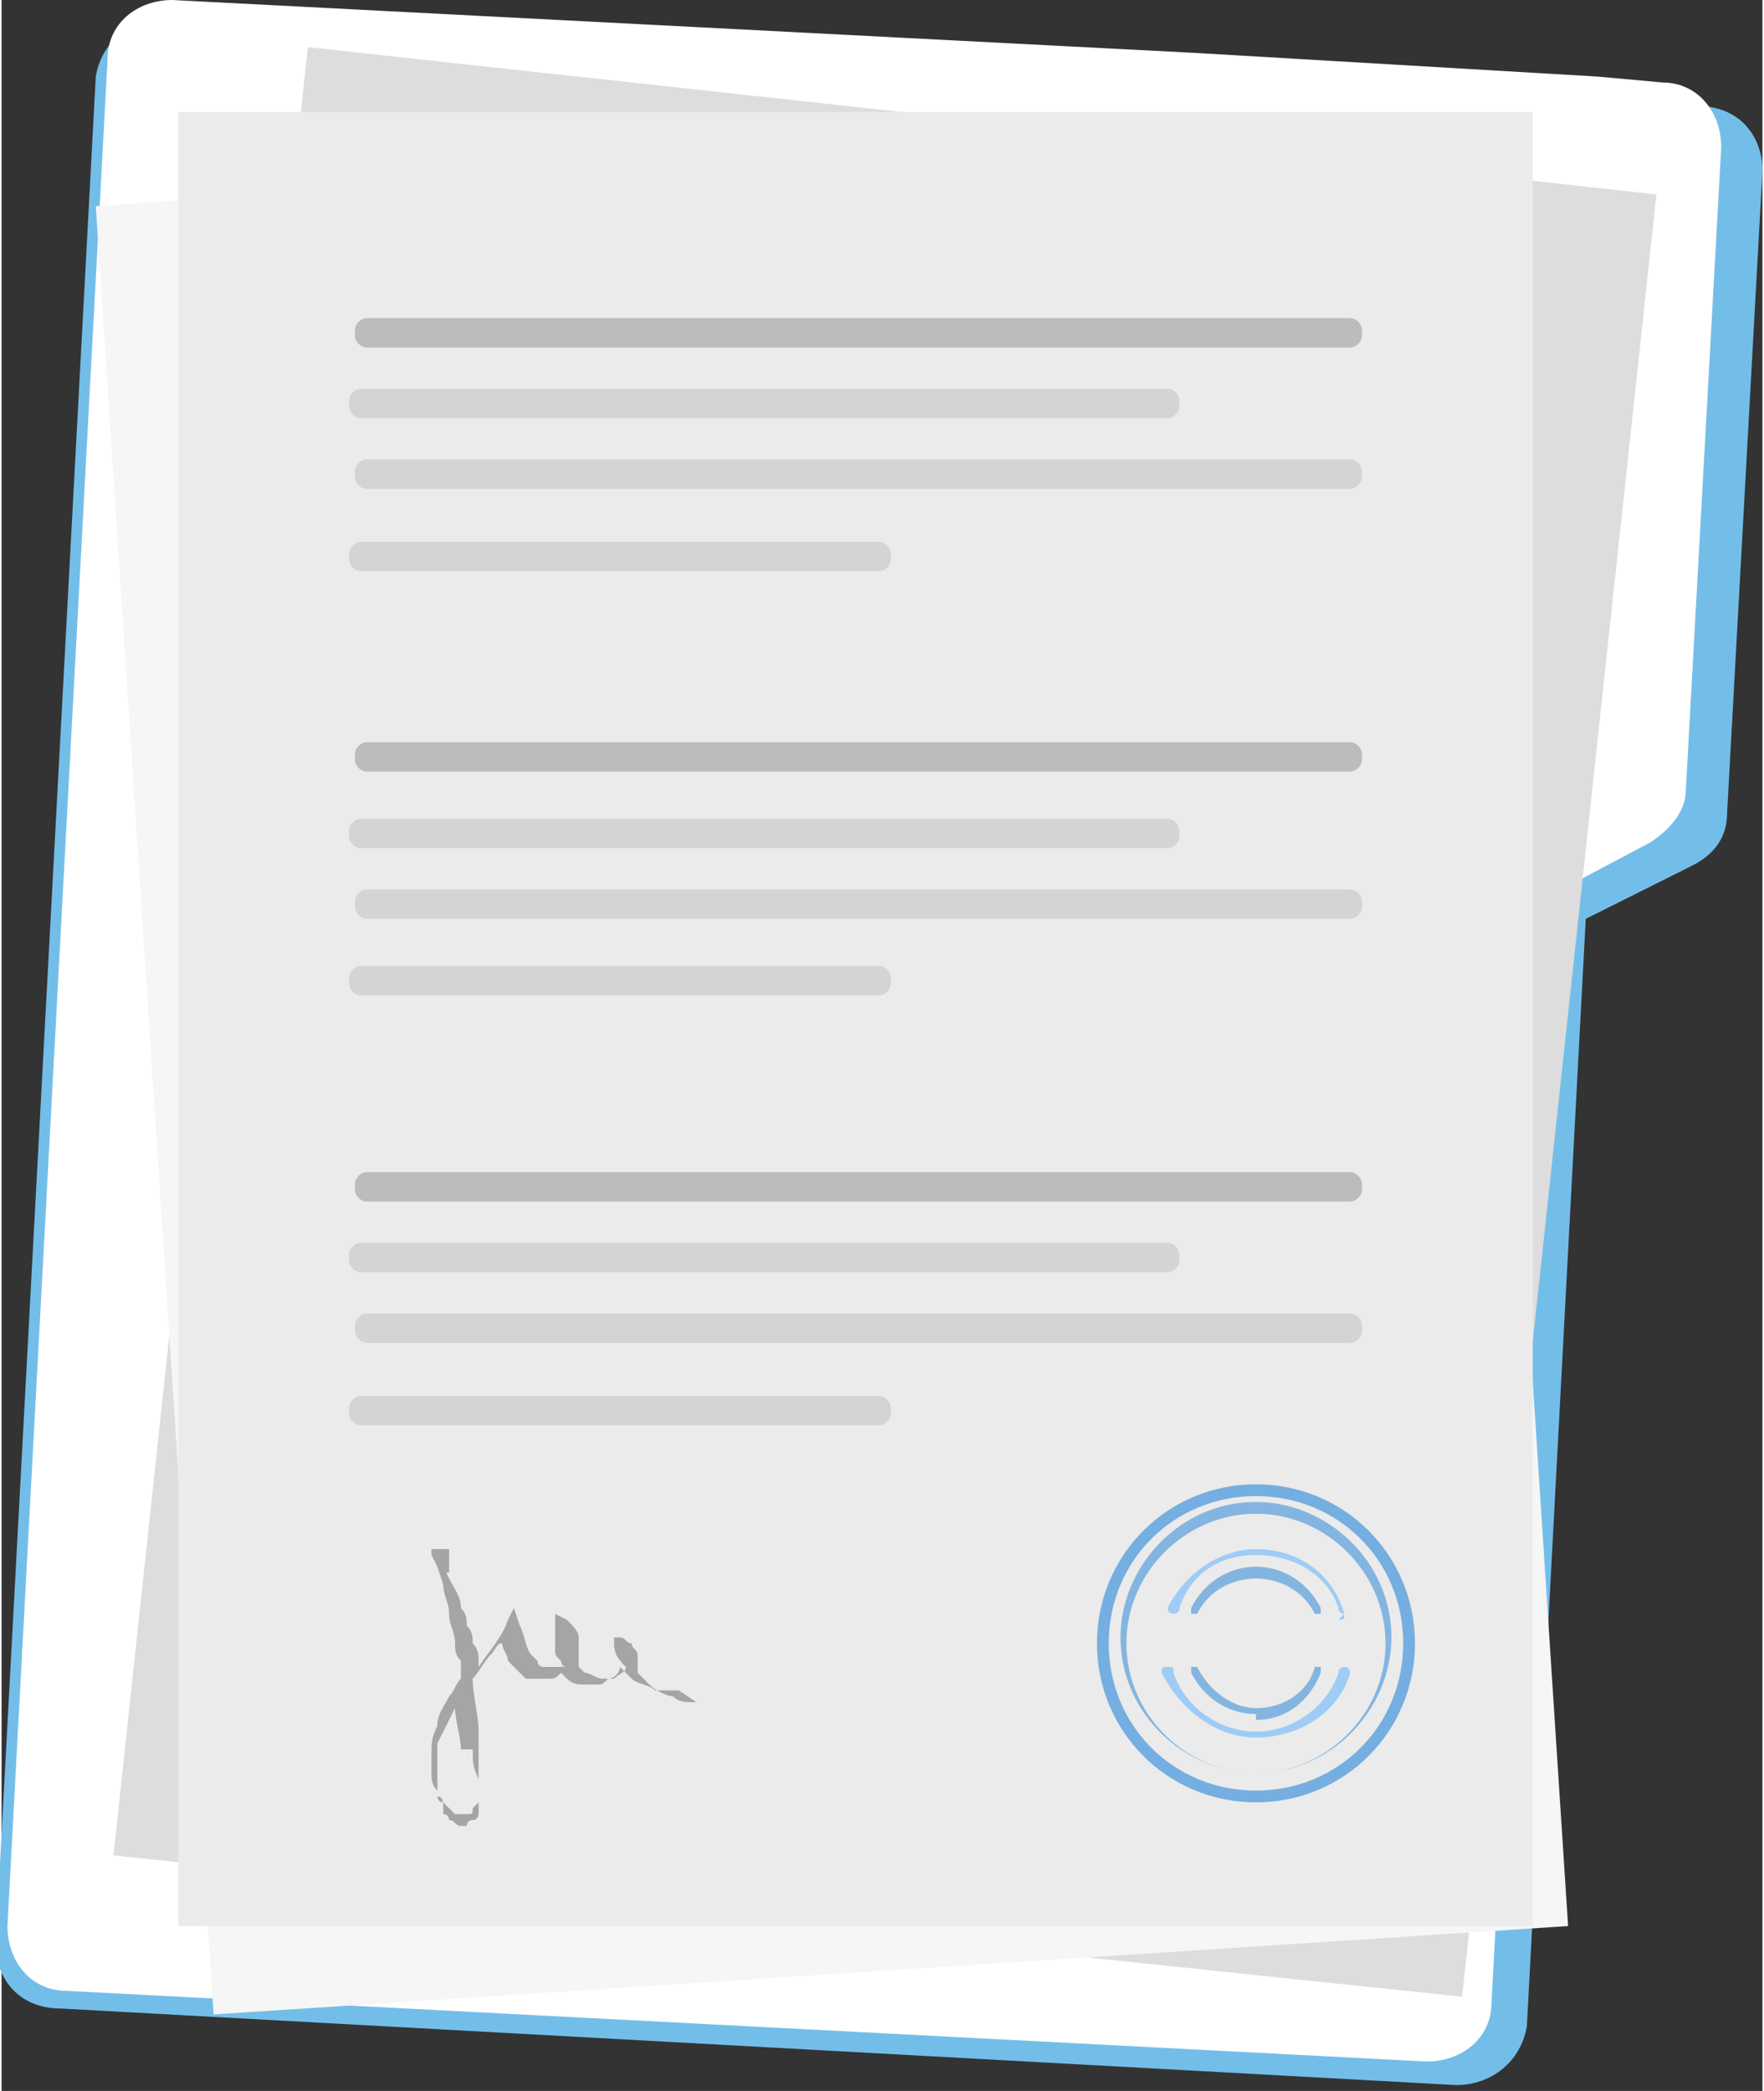 <?xml version="1.0" encoding="UTF-8"?>
<!DOCTYPE svg PUBLIC "-//W3C//DTD SVG 1.0//EN" "http://www.w3.org/TR/2001/REC-SVG-20010904/DTD/svg10.dtd">
<!-- Creator: CorelDRAW 2019 (64-Bit) -->
<svg xmlns="http://www.w3.org/2000/svg" xml:space="preserve" width="0.135in" height="0.16in" version="1.0" style="shape-rendering:geometricPrecision; text-rendering:geometricPrecision; image-rendering:optimizeQuality; fill-rule:evenodd; clip-rule:evenodd"
viewBox="0 0 299 355"
 xmlns:xlink="http://www.w3.org/1999/xlink">
 <rect x="0" y="0" width="299" height="355" fill="#333333" stroke="none"/>
 <defs>
  <style type="text/css">
   <![CDATA[
    .fil0 {fill:#73BEE9;fill-rule:nonzero}
    .fil10 {fill:#A5A5A5;fill-rule:nonzero}
    .fil2 {fill:#DDDDDD;fill-rule:nonzero}
    .fil4 {fill:#EBEBEB;fill-rule:nonzero}
    .fil3 {fill:#F6F6F6;fill-rule:nonzero}
    .fil1 {fill:white;fill-rule:nonzero}
    .fil8 {fill:#A5A5A5;fill-rule:nonzero;fill-opacity:0.322}
    .fil5 {fill:#0072D6;fill-rule:nonzero;fill-opacity:0.502}
    .fil6 {fill:#1D80D6;fill-rule:nonzero;fill-opacity:0.502}
    .fil7 {fill:#52AEFF;fill-rule:nonzero;fill-opacity:0.502}
    .fil9 {fill:#A5A5A5;fill-rule:nonzero;fill-opacity:0.678}
   ]]>
  </style>
 </defs>
 <g id="Layer_x0020_1">
  <g id="_2584006123344">
   <g>
    <g>
     <path class="fil0" d="M299 29c0,-6 -4,-11 -11,-11l-12 -1 -70 -4 -178 -10c-6,0 -11,4 -12,10l-17 317c0,6 4,11 11,11l237 13c6,0 11,-4 12,-10l10 -188 18 -9c4,-2 6,-5 6,-9l6 -109z"/>
     <path class="fil1" d="M292 25c0,-6 -4,-11 -10,-11l-11 -1 -68 -4 -174 -9c-6,0 -11,4 -11,10l-17 317c0,6 4,11 10,11l231 12c6,0 11,-4 11,-10l10 -188 17 -9c3,-2 6,-5 6,-9l6 -109z"/>
     <polygon class="fil2" points="248,339 19,315 52,8 281,33 "/>
     <polygon class="fil3" points="266,327 36,342 16,35 246,19 "/>
     <polygon class="fil4" points="260,327 30,327 30,19 260,19 "/>
     <g>
      <g>
       <path class="fil5" d="M213 306c-15,0 -27,-12 -27,-27 0,-15 12,-27 27,-27 15,0 27,12 27,27 0,15 -12,27 -27,27zm0 -52l0 0c-14,0 -25,11 -25,25 0,14 11,25 25,25 14,0 25,-11 25,-25 0,-14 -11,-25 -25,-25z"/>
      </g>
      <g>
       <path class="fil6" d="M213 301c-12,0 -23,-10 -23,-23 0,-12 10,-23 23,-23 12,0 23,10 23,23 0,12 -10,23 -23,23zm0 -44l0 0c-12,0 -22,10 -22,22 0,12 10,22 22,22 12,0 22,-10 22,-22 0,-12 -10,-22 -22,-22z"/>
      </g>
      <g>
       <path class="fil7" d="M213 295c-7,0 -13,-5 -16,-11 0,-1 0,-1 1,-1 1,0 1,0 1,1 2,6 8,10 14,10 6,0 12,-4 14,-10 0,-1 1,-1 1,-1 1,0 1,1 1,1 -2,7 -9,11 -16,11z"/>
      </g>
      <g>
       <path class="fil7" d="M228 274c0,0 -1,0 -1,-1 -2,-6 -8,-9 -14,-9 -6,0 -11,3 -13,9 0,1 -1,1 -1,1 -1,0 -1,-1 -1,-1 3,-6 9,-10 15,-10 7,0 13,4 15,11 0,1 0,1 -1,1 0,0 0,0 0,0z"/>
      </g>
      <g>
       <path class="fil6" d="M213 291c-5,0 -9,-3 -11,-7 0,0 0,-1 0,-1 0,0 1,0 1,0 2,4 6,7 10,7 5,0 9,-3 10,-7 0,0 0,0 1,0 0,0 0,0 0,1 -2,5 -6,8 -11,8z"/>
      </g>
      <g>
       <path class="fil6" d="M223 274c0,0 0,0 0,0 -2,-4 -6,-6 -10,-6 -4,0 -8,2 -10,6 0,0 0,0 -1,0 0,0 0,0 0,-1 2,-4 6,-7 11,-7 5,0 9,3 11,7 0,0 0,1 0,1 0,0 0,0 0,0z"/>
      </g>
     </g>
     <g>
      <g>
       <path class="fil8" d="M198 71l-137 0c-1,0 -2,-1 -2,-2l0 -1c0,-1 1,-2 2,-2l137 0c1,0 2,1 2,2l0 1c0,1 -1,2 -2,2z"/>
       <path class="fil8" d="M229 83l-167 0c-1,0 -2,-1 -2,-2l0 -1c0,-1 1,-2 2,-2l167 0c1,0 2,1 2,2l0 1c0,1 -1,2 -2,2z"/>
       <path class="fil9" d="M229 59l-167 0c-1,0 -2,-1 -2,-2l0 -1c0,-1 1,-2 2,-2l167 0c1,0 2,1 2,2l0 1c0,1 -1,2 -2,2z"/>
       <path class="fil8" d="M149 97l-88 0c-1,0 -2,-1 -2,-2l0 -1c0,-1 1,-2 2,-2l88 0c1,0 2,1 2,2l0 1c0,1 -1,2 -2,2z"/>
      </g>
      <g>
       <path class="fil8" d="M198 144l-137 0c-1,0 -2,-1 -2,-2l0 -1c0,-1 1,-2 2,-2l137 0c1,0 2,1 2,2l0 1c0,1 -1,2 -2,2z"/>
       <path class="fil8" d="M229 156l-167 0c-1,0 -2,-1 -2,-2l0 -1c0,-1 1,-2 2,-2l167 0c1,0 2,1 2,2l0 1c0,1 -1,2 -2,2z"/>
       <path class="fil9" d="M229 131l-167 0c-1,0 -2,-1 -2,-2l0 -1c0,-1 1,-2 2,-2l167 0c1,0 2,1 2,2l0 1c0,1 -1,2 -2,2z"/>
       <path class="fil8" d="M149 169l-88 0c-1,0 -2,-1 -2,-2l0 -1c0,-1 1,-2 2,-2l88 0c1,0 2,1 2,2l0 1c0,1 -1,2 -2,2z"/>
      </g>
      <g>
       <path class="fil8" d="M198 216l-137 0c-1,0 -2,-1 -2,-2l0 -1c0,-1 1,-2 2,-2l137 0c1,0 2,1 2,2l0 1c0,1 -1,2 -2,2z"/>
       <path class="fil8" d="M229 228l-167 0c-1,0 -2,-1 -2,-2l0 -1c0,-1 1,-2 2,-2l167 0c1,0 2,1 2,2l0 1c0,1 -1,2 -2,2z"/>
       <path class="fil9" d="M229 204l-167 0c-1,0 -2,-1 -2,-2l0 -1c0,-1 1,-2 2,-2l167 0c1,0 2,1 2,2l0 1c0,1 -1,2 -2,2z"/>
       <path class="fil8" d="M149 242l-88 0c-1,0 -2,-1 -2,-2l0 -1c0,-1 1,-2 2,-2l88 0c1,0 2,1 2,2l0 1c0,1 -1,2 -2,2z"/>
      </g>
     </g>
     <path class="fil10" d="M118 289c-2,0 -3,0 -4,-1 -1,0 -3,-1 -4,-2 -1,-1 -1,-1 -2,-2 0,0 0,0 0,0 0,0 0,-1 0,-1 0,-1 0,-1 0,-2 0,-1 -1,-1 -1,-2 -1,0 -1,-1 -2,-1l-1 0 0 1c0,2 1,3 2,4 0,0 0,0 0,0 0,1 -1,1 -2,2 0,0 -1,0 -1,0 0,0 -1,0 -1,0 -1,0 -2,-1 -3,-1 0,0 -1,-1 -1,-1 0,0 0,0 0,0 0,0 0,-1 0,-1 0,-1 0,-1 0,-2 0,-1 0,-1 0,-2 0,-1 -1,-2 -2,-3l-2 -1 0 2c0,1 0,1 0,2 0,1 0,1 0,2 0,1 0,1 1,2 0,0 0,1 1,1 0,0 0,0 0,0 0,0 0,0 -1,0 0,0 -1,0 -1,0 0,0 -1,0 -1,0 0,0 -1,0 -1,0 0,0 -1,0 -1,-1 0,0 -1,-1 -1,-1 -1,-1 -1,-3 -2,-5l-1 -3 -1 2c-1,3 -3,5 -5,8l0 0 0 -1c0,-1 0,-2 -1,-3 0,-1 0,-2 -1,-3 0,-1 0,-2 -1,-3 0,-2 -1,-3 -2,-5 0,0 0,-1 0,-1 0,-1 0,-2 0,-4l0 0 0 0c-1,0 -1,0 -2,0l-1 0 0 1 1 2 1 3c0,2 1,3 1,5 0,2 1,3 1,5 0,1 0,2 1,3l0 1 0 1c0,0 0,1 0,1 -1,1 -1,2 -2,3 -1,2 -2,3 -2,5 -1,2 -1,3 -1,5l0 1 0 1 0 0 0 0 0 1c0,1 0,2 1,3 0,0 0,1 0,1 0,0 0,1 1,1 0,0 1,1 1,1 0,0 1,1 1,1 0,0 1,0 2,0 1,0 1,0 1,-1 0,0 1,-1 1,-1 0,0 0,-1 0,-1 0,-1 0,-2 0,-3 0,-1 0,-2 0,-3 0,-2 0,-4 0,-5 0,-3 -1,-6 -1,-9 0,0 0,0 0,0 1,-1 2,-3 3,-4 1,-1 1,-2 2,-2 0,1 1,2 1,3 0,0 1,1 1,1 0,0 1,1 1,1 0,0 1,1 1,1 1,0 1,0 2,0 1,0 1,0 2,0 1,0 1,0 2,-1 0,0 0,0 0,0 0,0 0,0 0,0 0,0 1,1 1,1 1,1 2,1 3,1 1,0 1,0 2,0 1,0 1,0 2,-1 1,0 2,-1 2,-2 1,1 1,1 2,2 1,1 3,1 4,2l1 0 1 0 1 0 1 0 0 0zm-43 -22l0 0c0,0 1,0 1,0 0,1 0,2 0,2 0,0 0,0 0,-1l-1 -2zm5 30l0 0c0,2 0,3 1,5 0,1 0,2 0,3 0,1 0,2 0,2 0,0 0,1 0,1 0,0 0,1 -1,1 0,0 -1,0 -1,1 0,0 -1,0 -1,0 -1,0 -1,-1 -2,-1 0,0 0,-1 -1,-1 0,0 0,-1 0,-1 0,-1 0,-2 -1,-2l0 -1 0 0 0 0 0 -1 0 -1c0,0 0,-1 0,-1 0,0 0,0 0,-1 0,0 0,0 0,-1 0,0 0,-1 0,-1 0,0 0,0 0,-1l0 -1c1,-2 2,-4 3,-6 0,2 1,5 1,7z"/>
    </g>
   </g>
  </g>
 </g>
</svg>
